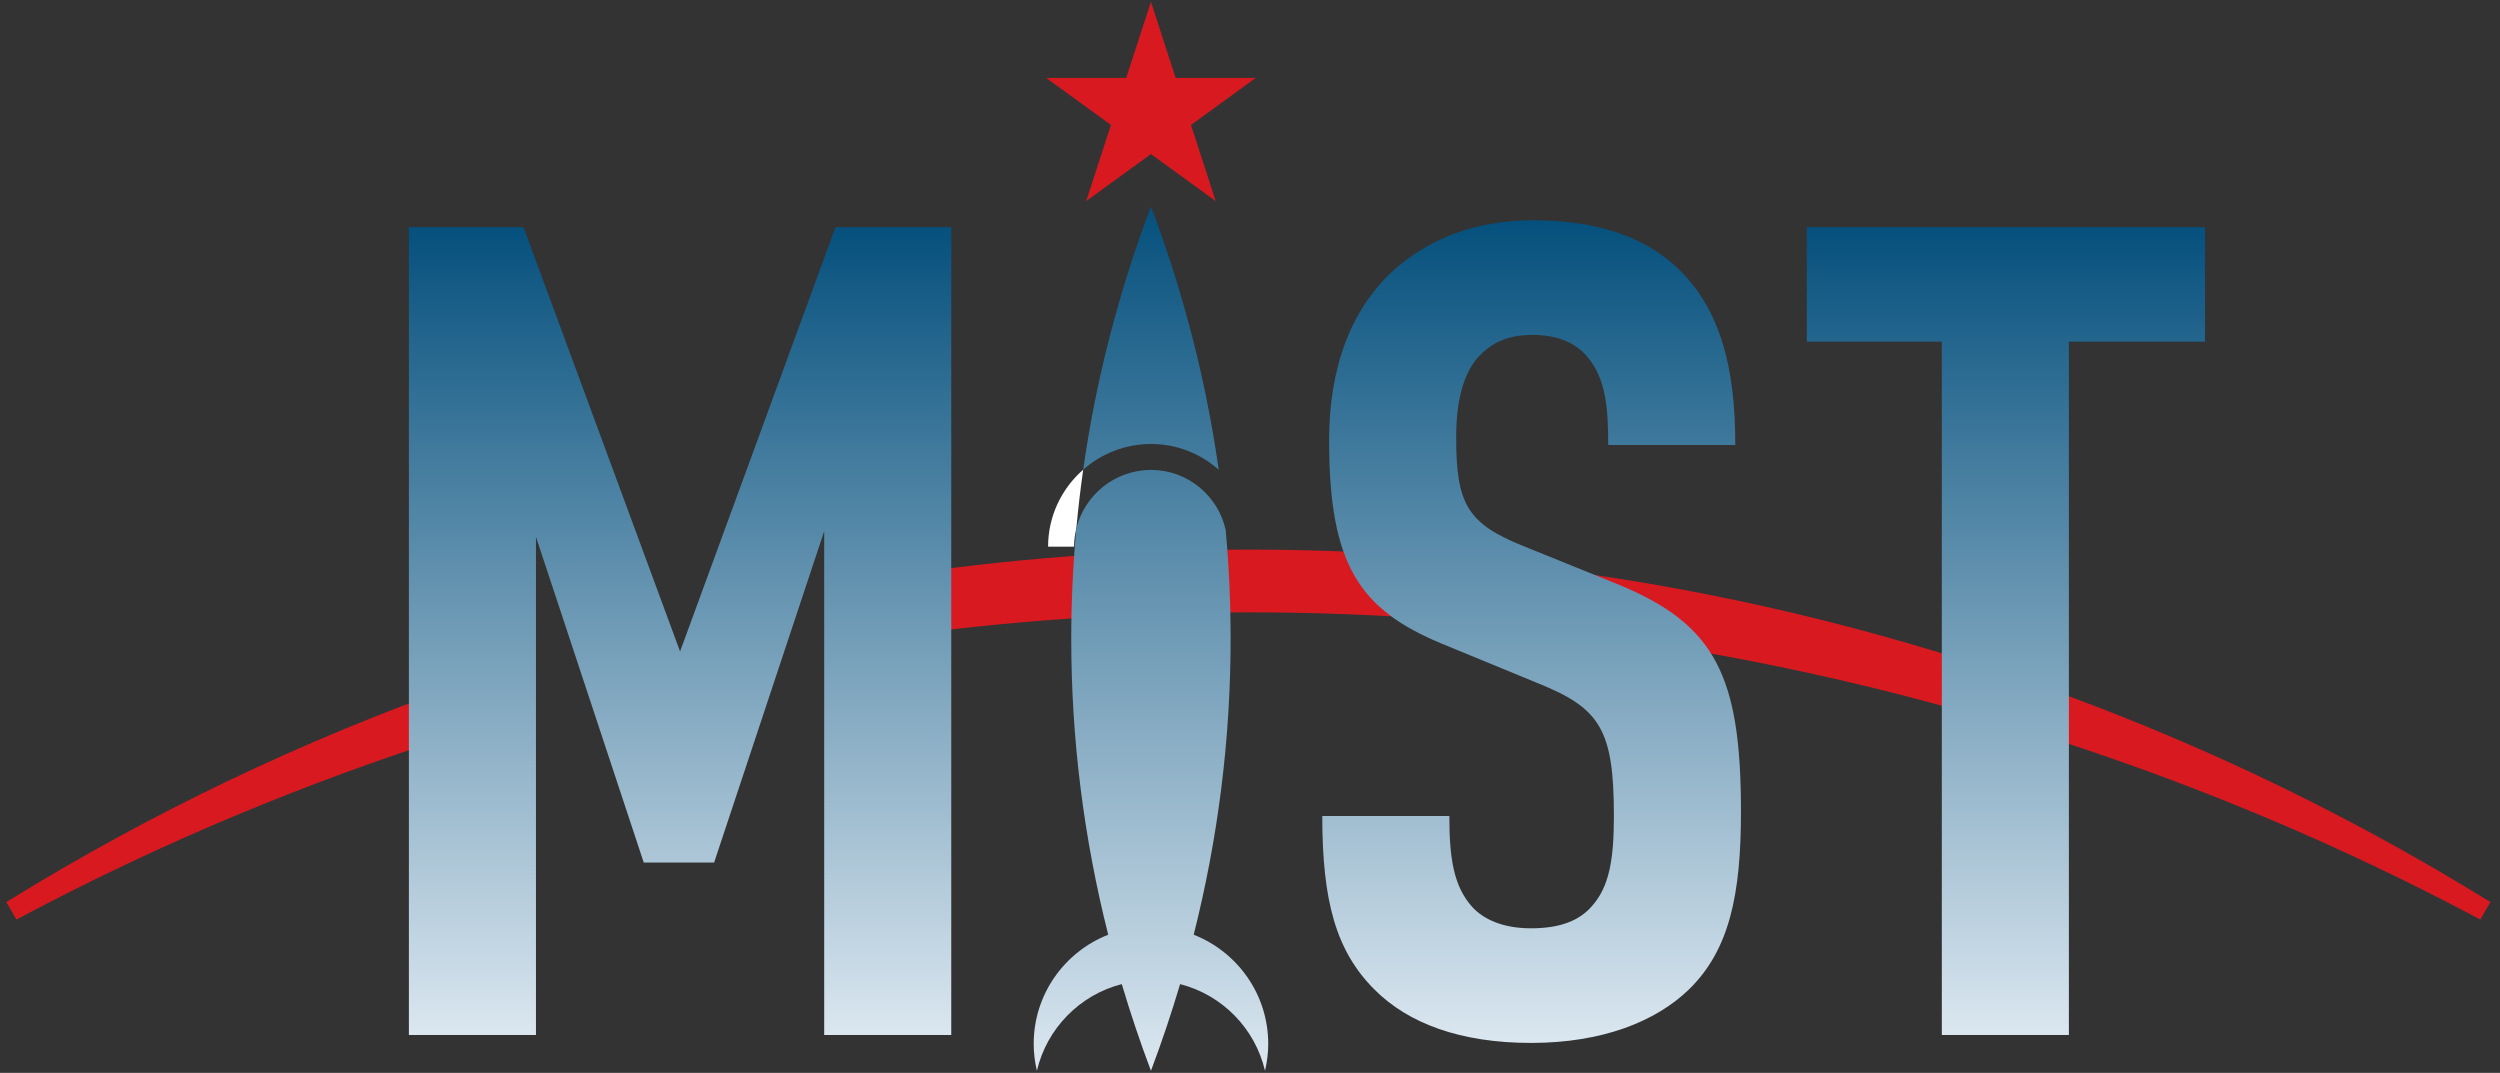 <?xml version="1.0" encoding="UTF-8" standalone="no"?>
<!-- Created with Inkscape (http://www.inkscape.org/) -->

<svg
   xmlns:dc="http://purl.org/dc/elements/1.1/"
   xmlns:cc="http://creativecommons.org/ns#"
   xmlns:rdf="http://www.w3.org/1999/02/22-rdf-syntax-ns#"
   xmlns:svg="http://www.w3.org/2000/svg"
   xmlns="http://www.w3.org/2000/svg"
   xmlns:xlink="http://www.w3.org/1999/xlink"
   xmlns:sodipodi="http://sodipodi.sourceforge.net/DTD/sodipodi-0.dtd"
   xmlns:inkscape="http://www.inkscape.org/namespaces/inkscape"
   id="svg2"
   version="1.1"
   inkscape:version="0.48.4 r9939"
   width="308.75"
   height="132.5"
   xml:space="preserve"
   sodipodi:docname="mistlogo.svg"><rect width="100%" height="100%" fill="#333333" stroke="none"/><defs
     id="defs6"><clipPath
       clipPathUnits="userSpaceOnUse"
       id="clipPath16"><path
         d="m 0,0 255.118,0 0,141.732 L 0,141.732 0,0 z"
         id="path18" /></clipPath><clipPath
       clipPathUnits="userSpaceOnUse"
       id="clipPath20"><path
         d="m 88.551,108.56 -15.36,-41.925 -15.472,41.925 -11.321,0 0,-79.816 12.555,0 0,49.215 10.649,-32.176 6.953,0 10.875,32.734 0,-49.773 12.554,0 0,79.816 -11.433,0 z"
         id="path22" /></clipPath><linearGradient
       x1="0"
       y1="0"
       x2="1"
       y2="0"
       gradientUnits="userSpaceOnUse"
       gradientTransform="matrix(0,79.819,79.819,0,73.19,28.743)"
       spreadMethod="pad"
       id="linearGradient24"><stop
         style="stop-opacity:1;stop-color:#dbe7f0"
         offset="0"
         id="stop26" /><stop
         style="stop-opacity:1;stop-color:#05507d"
         offset="1"
         id="stop28" /></linearGradient><clipPath
       clipPathUnits="userSpaceOnUse"
       id="clipPath30"><path
         d="m 143.816,104.416 c -4.371,-3.926 -6.5,-9.754 -6.5,-16.93 0,-12.332 3.028,-16.703 11.098,-20.066 l 9.527,-3.922 c 6.164,-2.469 7.512,-4.598 7.512,-13.117 0,-4.262 -0.449,-6.953 -2.129,-8.856 -1.234,-1.461 -3.14,-2.242 -6.054,-2.242 -2.805,0 -4.711,0.895 -5.832,2.129 -1.793,2.016 -2.243,4.707 -2.243,8.969 l -12.554,0 c 0,-8.41 1.347,-13.34 5.16,-17.153 3.359,-3.363 8.519,-5.269 15.469,-5.269 7.062,0 12.332,2.129 15.582,5.269 4.035,3.922 5.156,9.418 5.156,17.602 0,13.449 -2.578,18.496 -12.106,22.418 l -9.418,3.812 c -5.605,2.243 -6.613,4.262 -6.613,10.762 0,3.477 0.672,6.168 2.129,7.848 1.234,1.347 2.801,2.242 5.383,2.242 2.687,0 4.48,-0.895 5.601,-2.352 1.684,-2.132 1.907,-4.933 1.907,-8.523 l 12.558,0 c 0,7.625 -1.457,13.344 -5.605,17.379 -3.254,3.137 -7.961,4.82 -14.352,4.82 -5.715,0 -10.199,-1.793 -13.676,-4.82"
         id="path32" /></clipPath><linearGradient
       x1="0"
       y1="0"
       x2="1"
       y2="0"
       gradientUnits="userSpaceOnUse"
       gradientTransform="matrix(0,81.276,81.276,0,157.326,27.958)"
       spreadMethod="pad"
       id="linearGradient34"><stop
         style="stop-opacity:1;stop-color:#dbe7f0"
         offset="0"
         id="stop36" /><stop
         style="stop-opacity:1;stop-color:#05507d"
         offset="1"
         id="stop38" /></linearGradient><clipPath
       clipPathUnits="userSpaceOnUse"
       id="clipPath40"><path
         d="m 184.512,108.56 0,-11.32 13.34,0 0,-68.496 12.554,0 0,68.496 13.453,0 0,11.32 -39.347,0 z"
         id="path42" /></clipPath><linearGradient
       x1="0"
       y1="0"
       x2="1"
       y2="0"
       gradientUnits="userSpaceOnUse"
       gradientTransform="matrix(0,79.819,79.819,0,204.185,28.743)"
       spreadMethod="pad"
       id="linearGradient44"><stop
         style="stop-opacity:1;stop-color:#dbe7f0"
         offset="0"
         id="stop46" /><stop
         style="stop-opacity:1;stop-color:#05507d"
         offset="1"
         id="stop48" /></linearGradient><clipPath
       clipPathUnits="userSpaceOnUse"
       id="clipPath50"><path
         d="m 113.02,84.599 c 1.792,1.575 4.136,2.536 6.707,2.536 2.562,0 4.898,-0.965 6.683,-2.547 -1.262,8.918 -3.523,17.605 -6.695,26.008 -3.172,-8.399 -5.434,-17.082 -6.695,-25.997 m -0.68,-5.816 c -0.328,-3.594 -0.5,-7.223 -0.5,-10.883 0,-10 1.258,-19.777 3.652,-29.25 -4.308,-1.691 -7.363,-5.875 -7.363,-10.785 0,-0.914 0.117,-1.801 0.316,-2.656 0.985,4.187 4.235,7.5 8.387,8.562 0.859,-2.882 1.816,-5.742 2.883,-8.562 1.066,2.82 2.023,5.68 2.879,8.562 4.156,-1.062 7.406,-4.375 8.39,-8.562 0.2,0.855 0.317,1.742 0.317,2.656 0,4.91 -3.055,9.094 -7.363,10.785 2.39,9.473 3.648,19.25 3.648,29.25 0,3.61 -0.164,7.192 -0.488,10.739 -0.75,3.39 -3.77,5.933 -7.371,5.933 -3.575,0 -6.575,-2.473 -7.387,-5.789"
         id="path52" /></clipPath><linearGradient
       x1="0"
       y1="0"
       x2="1"
       y2="0"
       gradientUnits="userSpaceOnUse"
       gradientTransform="matrix(0,85.386,85.386,0,119.714,25.209)"
       spreadMethod="pad"
       id="linearGradient54"><stop
         style="stop-opacity:1;stop-color:#dbe7f0"
         offset="0"
         id="stop56" /><stop
         style="stop-opacity:1;stop-color:#05507d"
         offset="1"
         id="stop58" /></linearGradient><linearGradient
       inkscape:collect="always"
       xlink:href="#linearGradient24"
       id="linearGradient3131"
       gradientUnits="userSpaceOnUse"
       gradientTransform="matrix(0,79.819,79.819,0,73.19,28.743)"
       spreadMethod="pad"
       x1="0"
       y1="0"
       x2="1"
       y2="0" /><linearGradient
       inkscape:collect="always"
       xlink:href="#linearGradient34"
       id="linearGradient3133"
       gradientUnits="userSpaceOnUse"
       gradientTransform="matrix(0,81.276,81.276,0,157.326,27.958)"
       spreadMethod="pad"
       x1="0"
       y1="0"
       x2="1"
       y2="0" /><linearGradient
       inkscape:collect="always"
       xlink:href="#linearGradient44"
       id="linearGradient3135"
       gradientUnits="userSpaceOnUse"
       gradientTransform="matrix(0,79.819,79.819,0,204.185,28.743)"
       spreadMethod="pad"
       x1="0"
       y1="0"
       x2="1"
       y2="0" /><linearGradient
       inkscape:collect="always"
       xlink:href="#linearGradient54"
       id="linearGradient3137"
       gradientUnits="userSpaceOnUse"
       gradientTransform="matrix(0,85.386,85.386,0,119.714,25.209)"
       spreadMethod="pad"
       x1="0"
       y1="0"
       x2="1"
       y2="0" /><linearGradient
       inkscape:collect="always"
       xlink:href="#linearGradient24"
       id="linearGradient3195"
       gradientUnits="userSpaceOnUse"
       gradientTransform="matrix(0,79.819,79.819,0,73.19,28.743)"
       spreadMethod="pad"
       x1="0"
       y1="0"
       x2="1"
       y2="0" /><linearGradient
       inkscape:collect="always"
       xlink:href="#linearGradient34"
       id="linearGradient3197"
       gradientUnits="userSpaceOnUse"
       gradientTransform="matrix(0,81.276,81.276,0,157.326,27.958)"
       spreadMethod="pad"
       x1="0"
       y1="0"
       x2="1"
       y2="0" /><linearGradient
       inkscape:collect="always"
       xlink:href="#linearGradient44"
       id="linearGradient3199"
       gradientUnits="userSpaceOnUse"
       gradientTransform="matrix(0,79.819,79.819,0,204.185,28.743)"
       spreadMethod="pad"
       x1="0"
       y1="0"
       x2="1"
       y2="0" /><linearGradient
       inkscape:collect="always"
       xlink:href="#linearGradient54"
       id="linearGradient3201"
       gradientUnits="userSpaceOnUse"
       gradientTransform="matrix(0,85.386,85.386,0,119.714,25.209)"
       spreadMethod="pad"
       x1="0"
       y1="0"
       x2="1"
       y2="0" /></defs><sodipodi:namedview
     pagecolor="#ffffff"
     bordercolor="#666666"
     borderopacity="1"
     objecttolerance="10"
     gridtolerance="10"
     guidetolerance="10"
     inkscape:pageopacity="0"
     inkscape:pageshadow="2"
     inkscape:window-width="1918"
     inkscape:window-height="1030"
     id="namedview4"
     showgrid="false"
     inkscape:zoom="3.8089069"
     inkscape:cx="128.3415"
     inkscape:cy="57.804567"
     inkscape:window-x="0"
     inkscape:window-y="0"
     inkscape:window-maximized="1"
     inkscape:current-layer="g12" /><g
     id="g10"
     inkscape:groupmode="layer"
     inkscape:label="mistlogo"
     transform="matrix(1.25,0,0,-1.25,0,132.5)"><g
       id="g12"
       transform="translate(-6,-25)"><g
         id="g14" /><path
         style="fill:#d91920;fill-opacity:1;fill-rule:nonzero;stroke:none"
         d="M 154.156 69.125 C 139.887 69.125 125.874 70.168 112.156 72.156 L 112.156 77.062 C 125.906 75.286 139.923 74.375 154.156 74.375 C 209.366 74.375 261.369 88.176 306.906 112.469 C 262.521 85.002 210.186 69.125 154.156 69.125 z M 59.562 84.875 C 39.059 91.935 19.579 101.242 1.438 112.469 C 19.832 102.655 39.274 94.543 59.562 88.375 L 59.562 84.875 z "
         transform="matrix(0.8,0,0,-0.8,6,131)"
         id="path66" /><path
         style="fill:#d91920;fill-opacity:1;fill-rule:nonzero;stroke:none"
         d="M 154.156 67.875 C 139.131 67.875 124.207 69.014 109.5 71.281 L 109.5 73.844 C 124.209 71.555 139.124 70.375 154.156 70.375 C 193.248 70.375 231.684 78.215 267.25 93.312 C 231.22 80.036 192.784 73.125 154.156 73.125 C 139.196 73.125 124.272 74.208 109.5 76.25 L 109.5 78.75 C 124.272 76.692 139.192 75.625 154.156 75.625 C 207.179 75.625 259.794 88.748 306.312 113.562 L 307.562 111.406 C 261.546 82.935 208.493 67.875 154.156 67.875 z M 56.906 84.531 C 37.376 91.428 18.546 100.414 0.781 111.406 L 2.031 113.562 C 19.561 104.21 37.949 96.515 56.906 90.562 L 56.906 87.969 C 51.593 89.623 46.313 91.389 41.094 93.312 C 46.303 91.101 51.581 89.086 56.906 87.188 L 56.906 84.531 z "
         transform="matrix(0.8,0,0,-0.8,6,131)"
         id="path68" /><path
         inkscape:connector-curvature="0"
         id="path70"
         style="fill:#ffffff;fill-opacity:1;fill-rule:nonzero;stroke:none"
         d="m 109.551,76.986 2.566,0 c 0,0.621 0.082,1.219 0.223,1.797 0.18,1.949 0.406,3.887 0.68,5.816 -2.122,-1.859 -3.469,-4.578 -3.469,-7.613" /><g
         id="g74"><g
           id="g76"
           clip-path="url(#clipPath20)"><g
             id="g78"><path
               inkscape:connector-curvature="0"
               id="path80"
               style="fill:url(#linearGradient3195);stroke:none"
               d="m 88.551,108.56 -15.36,-41.925 -15.472,41.925 -11.321,0 0,-79.816 12.555,0 0,49.215 10.649,-32.176 6.953,0 10.875,32.734 0,-49.773 12.554,0 0,79.816 -11.433,0 z" /></g></g></g><g
         id="g82"><g
           id="g84"
           clip-path="url(#clipPath30)"><g
             id="g86"><path
               inkscape:connector-curvature="0"
               id="path88"
               style="fill:url(#linearGradient3197);stroke:none"
               d="m 143.816,104.416 c -4.371,-3.926 -6.5,-9.754 -6.5,-16.93 0,-12.332 3.028,-16.703 11.098,-20.066 l 9.527,-3.922 c 6.164,-2.469 7.512,-4.598 7.512,-13.117 0,-4.262 -0.449,-6.953 -2.129,-8.856 -1.234,-1.461 -3.14,-2.242 -6.054,-2.242 -2.805,0 -4.711,0.895 -5.832,2.129 -1.793,2.016 -2.243,4.707 -2.243,8.969 l -12.554,0 c 0,-8.41 1.347,-13.34 5.16,-17.153 3.359,-3.363 8.519,-5.269 15.469,-5.269 7.062,0 12.332,2.129 15.582,5.269 4.035,3.922 5.156,9.418 5.156,17.602 0,13.449 -2.578,18.496 -12.106,22.418 l -9.418,3.812 c -5.605,2.243 -6.613,4.262 -6.613,10.762 0,3.477 0.672,6.168 2.129,7.848 1.234,1.347 2.801,2.242 5.383,2.242 2.687,0 4.48,-0.895 5.601,-2.352 1.684,-2.132 1.907,-4.933 1.907,-8.523 l 12.558,0 c 0,7.625 -1.457,13.344 -5.605,17.379 -3.254,3.137 -7.961,4.82 -14.352,4.82 -5.715,0 -10.199,-1.793 -13.676,-4.82" /></g></g></g><g
         id="g90"><g
           id="g92"
           clip-path="url(#clipPath40)"><g
             id="g94"><path
               inkscape:connector-curvature="0"
               id="path96"
               style="fill:url(#linearGradient3199);stroke:none"
               d="m 184.512,108.56 0,-11.32 13.34,0 0,-68.496 12.554,0 0,68.496 13.453,0 0,11.32 -39.347,0 z" /></g></g></g><g
         id="g98"><g
           id="g100"
           clip-path="url(#clipPath50)"><g
             id="g102"><path
               inkscape:connector-curvature="0"
               id="path104"
               style="fill:url(#linearGradient3201);stroke:none"
               d="m 113.02,84.599 c 1.792,1.575 4.136,2.536 6.707,2.536 2.562,0 4.898,-0.965 6.683,-2.547 -1.262,8.918 -3.523,17.605 -6.695,26.008 -3.172,-8.399 -5.434,-17.082 -6.695,-25.997 m -0.68,-5.816 c -0.328,-3.594 -0.5,-7.223 -0.5,-10.883 0,-10 1.258,-19.777 3.652,-29.25 -4.308,-1.691 -7.363,-5.875 -7.363,-10.785 0,-0.914 0.117,-1.801 0.316,-2.656 0.985,4.187 4.235,7.5 8.387,8.562 0.859,-2.882 1.816,-5.742 2.883,-8.562 1.066,2.82 2.023,5.68 2.879,8.562 4.156,-1.062 7.406,-4.375 8.39,-8.562 0.2,0.855 0.317,1.742 0.317,2.656 0,4.91 -3.055,9.094 -7.363,10.785 2.39,9.473 3.648,19.25 3.648,29.25 0,3.61 -0.164,7.192 -0.488,10.739 -0.75,3.39 -3.77,5.933 -7.371,5.933 -3.575,0 -6.575,-2.473 -7.387,-5.789" /></g></g></g><path
         inkscape:connector-curvature="0"
         id="path106"
         style="fill:#d91920;fill-opacity:1;fill-rule:nonzero;stroke:none"
         d="m 117.27,123.299 -7.903,0 6.395,-4.645 -2.446,-7.519 6.399,4.644 6.394,-4.644 -2.441,7.519 6.394,4.645 -7.906,0 -2.441,7.519 -2.445,-7.519 z" /></g></g></svg>